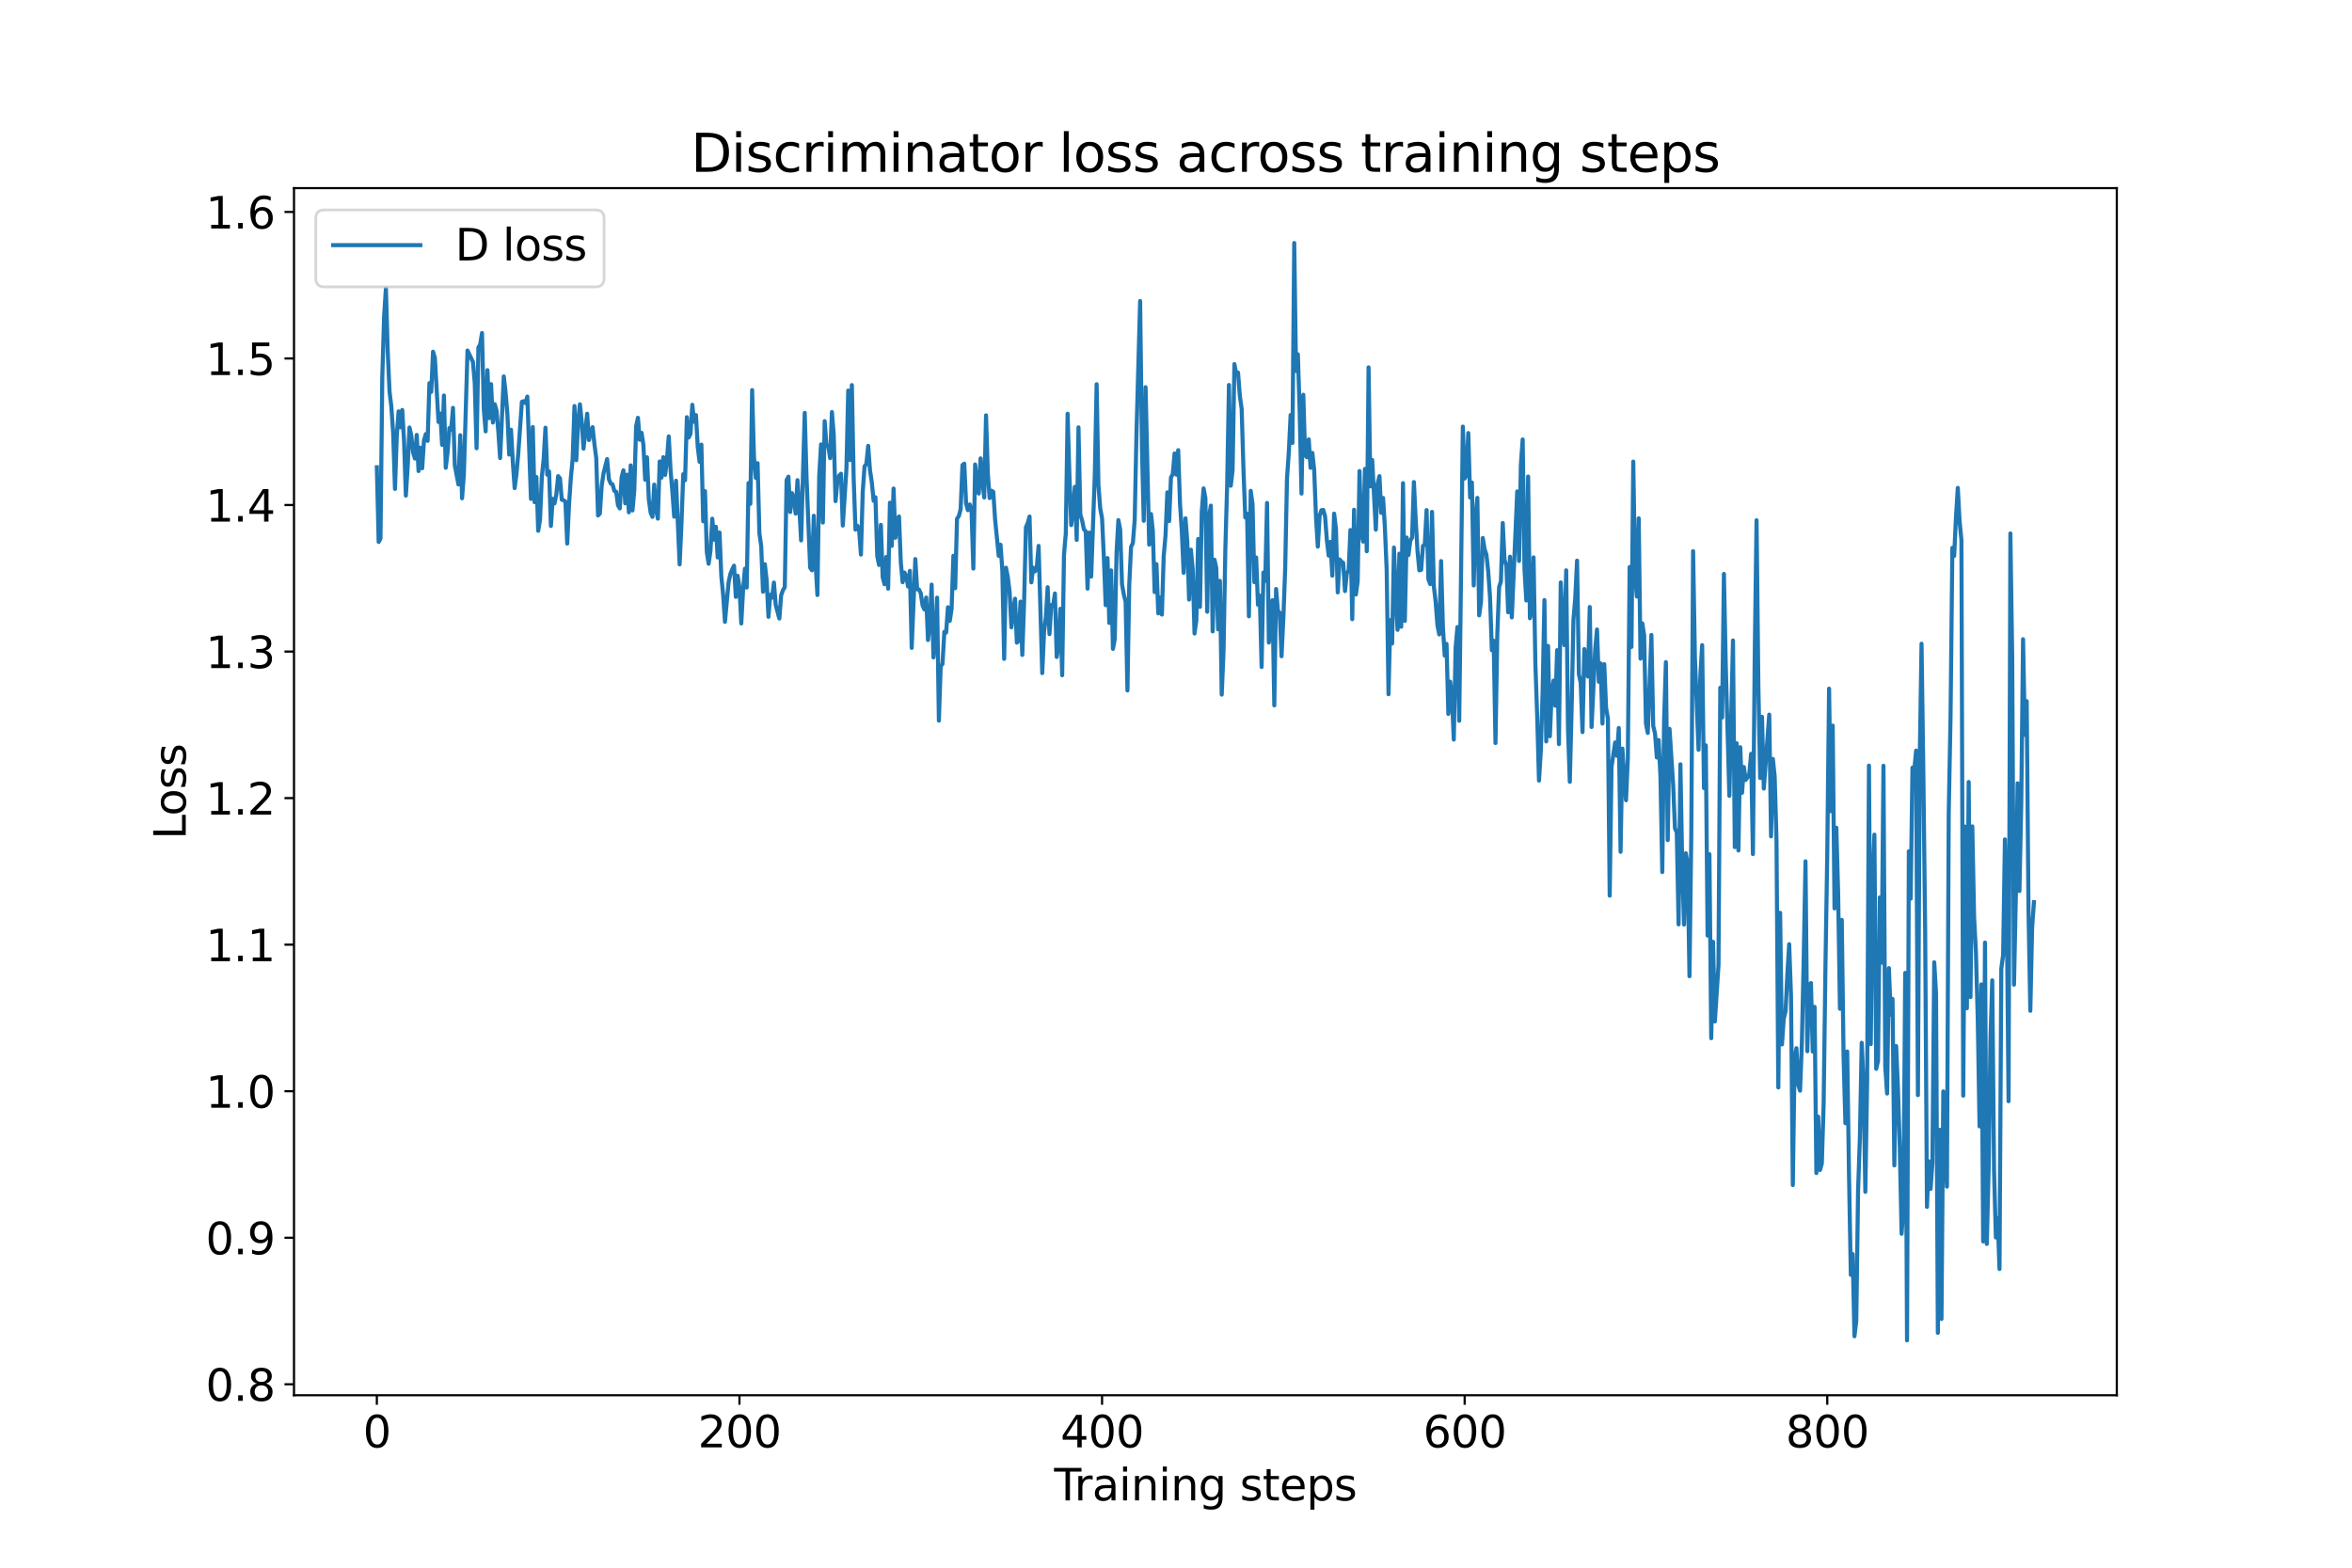 <?xml version="1.0" encoding="utf-8" standalone="no"?>
<!DOCTYPE svg PUBLIC "-//W3C//DTD SVG 1.1//EN"
  "http://www.w3.org/Graphics/SVG/1.1/DTD/svg11.dtd">
<svg xmlns:xlink="http://www.w3.org/1999/xlink" width="864pt" height="576pt" viewBox="0 0 864 576" xmlns="http://www.w3.org/2000/svg" version="1.1">
 <defs>
  <style type="text/css">*{stroke-linejoin: round; stroke-linecap: butt}</style>
 </defs>
 <g id="figure_1">
  <g id="patch_1">
   <path d="M 0 576 
L 864 576 
L 864 0 
L 0 0 
z
" style="fill: #ffffff"/>
  </g>
  <g id="axes_1">
   <g id="patch_2">
    <path d="M 108 512.64 
L 777.6 512.64 
L 777.6 69.12 
L 108 69.12 
z
" style="fill: #ffffff"/>
   </g>
   <g id="matplotlib.axis_1">
    <g id="xtick_1">
     <g id="line2d_1">
      <defs>
       <path id="m53c34eee54" d="M 0 0 
L 0 3.5 
" style="stroke: #000000; stroke-width: 0.8"/>
      </defs>
      <g>
       <use xlink:href="#m53c34eee54" x="138.436" y="512.64" style="stroke: #000000; stroke-width: 0.8"/>
      </g>
     </g>
     <g id="text_1">
      <!-- 0 -->
      <g transform="translate(133.346 531.798)scale(0.16 -0.16)">
       <defs>
        <path id="DejaVuSans-30" d="M 2034 4250 
Q 1547 4250 1301 3770 
Q 1056 3291 1056 2328 
Q 1056 1369 1301 889 
Q 1547 409 2034 409 
Q 2525 409 2770 889 
Q 3016 1369 3016 2328 
Q 3016 3291 2770 3770 
Q 2525 4250 2034 4250 
z
M 2034 4750 
Q 2819 4750 3233 4129 
Q 3647 3509 3647 2328 
Q 3647 1150 3233 529 
Q 2819 -91 2034 -91 
Q 1250 -91 836 529 
Q 422 1150 422 2328 
Q 422 3509 836 4129 
Q 1250 4750 2034 4750 
z
" transform="scale(0.016)"/>
       </defs>
       <use xlink:href="#DejaVuSans-30"/>
      </g>
     </g>
    </g>
    <g id="xtick_2">
     <g id="line2d_2">
      <g>
       <use xlink:href="#m53c34eee54" x="271.637" y="512.64" style="stroke: #000000; stroke-width: 0.8"/>
      </g>
     </g>
     <g id="text_2">
      <!-- 200 -->
      <g transform="translate(256.367 531.798)scale(0.16 -0.16)">
       <defs>
        <path id="DejaVuSans-32" d="M 1228 531 
L 3431 531 
L 3431 0 
L 469 0 
L 469 531 
Q 828 903 1448 1529 
Q 2069 2156 2228 2338 
Q 2531 2678 2651 2914 
Q 2772 3150 2772 3378 
Q 2772 3750 2511 3984 
Q 2250 4219 1831 4219 
Q 1534 4219 1204 4116 
Q 875 4013 500 3803 
L 500 4441 
Q 881 4594 1212 4672 
Q 1544 4750 1819 4750 
Q 2544 4750 2975 4387 
Q 3406 4025 3406 3419 
Q 3406 3131 3298 2873 
Q 3191 2616 2906 2266 
Q 2828 2175 2409 1742 
Q 1991 1309 1228 531 
z
" transform="scale(0.016)"/>
       </defs>
       <use xlink:href="#DejaVuSans-32"/>
       <use xlink:href="#DejaVuSans-30" x="63.623"/>
       <use xlink:href="#DejaVuSans-30" x="127.246"/>
      </g>
     </g>
    </g>
    <g id="xtick_3">
     <g id="line2d_3">
      <g>
       <use xlink:href="#m53c34eee54" x="404.838" y="512.64" style="stroke: #000000; stroke-width: 0.8"/>
      </g>
     </g>
     <g id="text_3">
      <!-- 400 -->
      <g transform="translate(389.568 531.798)scale(0.16 -0.16)">
       <defs>
        <path id="DejaVuSans-34" d="M 2419 4116 
L 825 1625 
L 2419 1625 
L 2419 4116 
z
M 2253 4666 
L 3047 4666 
L 3047 1625 
L 3713 1625 
L 3713 1100 
L 3047 1100 
L 3047 0 
L 2419 0 
L 2419 1100 
L 313 1100 
L 313 1709 
L 2253 4666 
z
" transform="scale(0.016)"/>
       </defs>
       <use xlink:href="#DejaVuSans-34"/>
       <use xlink:href="#DejaVuSans-30" x="63.623"/>
       <use xlink:href="#DejaVuSans-30" x="127.246"/>
      </g>
     </g>
    </g>
    <g id="xtick_4">
     <g id="line2d_4">
      <g>
       <use xlink:href="#m53c34eee54" x="538.039" y="512.64" style="stroke: #000000; stroke-width: 0.8"/>
      </g>
     </g>
     <g id="text_4">
      <!-- 600 -->
      <g transform="translate(522.769 531.798)scale(0.16 -0.16)">
       <defs>
        <path id="DejaVuSans-36" d="M 2113 2584 
Q 1688 2584 1439 2293 
Q 1191 2003 1191 1497 
Q 1191 994 1439 701 
Q 1688 409 2113 409 
Q 2538 409 2786 701 
Q 3034 994 3034 1497 
Q 3034 2003 2786 2293 
Q 2538 2584 2113 2584 
z
M 3366 4563 
L 3366 3988 
Q 3128 4100 2886 4159 
Q 2644 4219 2406 4219 
Q 1781 4219 1451 3797 
Q 1122 3375 1075 2522 
Q 1259 2794 1537 2939 
Q 1816 3084 2150 3084 
Q 2853 3084 3261 2657 
Q 3669 2231 3669 1497 
Q 3669 778 3244 343 
Q 2819 -91 2113 -91 
Q 1303 -91 875 529 
Q 447 1150 447 2328 
Q 447 3434 972 4092 
Q 1497 4750 2381 4750 
Q 2619 4750 2861 4703 
Q 3103 4656 3366 4563 
z
" transform="scale(0.016)"/>
       </defs>
       <use xlink:href="#DejaVuSans-36"/>
       <use xlink:href="#DejaVuSans-30" x="63.623"/>
       <use xlink:href="#DejaVuSans-30" x="127.246"/>
      </g>
     </g>
    </g>
    <g id="xtick_5">
     <g id="line2d_5">
      <g>
       <use xlink:href="#m53c34eee54" x="671.239" y="512.64" style="stroke: #000000; stroke-width: 0.8"/>
      </g>
     </g>
     <g id="text_5">
      <!-- 800 -->
      <g transform="translate(655.969 531.798)scale(0.16 -0.16)">
       <defs>
        <path id="DejaVuSans-38" d="M 2034 2216 
Q 1584 2216 1326 1975 
Q 1069 1734 1069 1313 
Q 1069 891 1326 650 
Q 1584 409 2034 409 
Q 2484 409 2743 651 
Q 3003 894 3003 1313 
Q 3003 1734 2745 1975 
Q 2488 2216 2034 2216 
z
M 1403 2484 
Q 997 2584 770 2862 
Q 544 3141 544 3541 
Q 544 4100 942 4425 
Q 1341 4750 2034 4750 
Q 2731 4750 3128 4425 
Q 3525 4100 3525 3541 
Q 3525 3141 3298 2862 
Q 3072 2584 2669 2484 
Q 3125 2378 3379 2068 
Q 3634 1759 3634 1313 
Q 3634 634 3220 271 
Q 2806 -91 2034 -91 
Q 1263 -91 848 271 
Q 434 634 434 1313 
Q 434 1759 690 2068 
Q 947 2378 1403 2484 
z
M 1172 3481 
Q 1172 3119 1398 2916 
Q 1625 2713 2034 2713 
Q 2441 2713 2670 2916 
Q 2900 3119 2900 3481 
Q 2900 3844 2670 4047 
Q 2441 4250 2034 4250 
Q 1625 4250 1398 4047 
Q 1172 3844 1172 3481 
z
" transform="scale(0.016)"/>
       </defs>
       <use xlink:href="#DejaVuSans-38"/>
       <use xlink:href="#DejaVuSans-30" x="63.623"/>
       <use xlink:href="#DejaVuSans-30" x="127.246"/>
      </g>
     </g>
    </g>
    <g id="text_6">
     <!-- Training steps -->
     <g transform="translate(387.224 551.283)scale(0.16 -0.16)">
      <defs>
       <path id="DejaVuSans-54" d="M -19 4666 
L 3928 4666 
L 3928 4134 
L 2272 4134 
L 2272 0 
L 1638 0 
L 1638 4134 
L -19 4134 
L -19 4666 
z
" transform="scale(0.016)"/>
       <path id="DejaVuSans-72" d="M 2631 2963 
Q 2534 3019 2420 3045 
Q 2306 3072 2169 3072 
Q 1681 3072 1420 2755 
Q 1159 2438 1159 1844 
L 1159 0 
L 581 0 
L 581 3500 
L 1159 3500 
L 1159 2956 
Q 1341 3275 1631 3429 
Q 1922 3584 2338 3584 
Q 2397 3584 2469 3576 
Q 2541 3569 2628 3553 
L 2631 2963 
z
" transform="scale(0.016)"/>
       <path id="DejaVuSans-61" d="M 2194 1759 
Q 1497 1759 1228 1600 
Q 959 1441 959 1056 
Q 959 750 1161 570 
Q 1363 391 1709 391 
Q 2188 391 2477 730 
Q 2766 1069 2766 1631 
L 2766 1759 
L 2194 1759 
z
M 3341 1997 
L 3341 0 
L 2766 0 
L 2766 531 
Q 2569 213 2275 61 
Q 1981 -91 1556 -91 
Q 1019 -91 701 211 
Q 384 513 384 1019 
Q 384 1609 779 1909 
Q 1175 2209 1959 2209 
L 2766 2209 
L 2766 2266 
Q 2766 2663 2505 2880 
Q 2244 3097 1772 3097 
Q 1472 3097 1187 3025 
Q 903 2953 641 2809 
L 641 3341 
Q 956 3463 1253 3523 
Q 1550 3584 1831 3584 
Q 2591 3584 2966 3190 
Q 3341 2797 3341 1997 
z
" transform="scale(0.016)"/>
       <path id="DejaVuSans-69" d="M 603 3500 
L 1178 3500 
L 1178 0 
L 603 0 
L 603 3500 
z
M 603 4863 
L 1178 4863 
L 1178 4134 
L 603 4134 
L 603 4863 
z
" transform="scale(0.016)"/>
       <path id="DejaVuSans-6e" d="M 3513 2113 
L 3513 0 
L 2938 0 
L 2938 2094 
Q 2938 2591 2744 2837 
Q 2550 3084 2163 3084 
Q 1697 3084 1428 2787 
Q 1159 2491 1159 1978 
L 1159 0 
L 581 0 
L 581 3500 
L 1159 3500 
L 1159 2956 
Q 1366 3272 1645 3428 
Q 1925 3584 2291 3584 
Q 2894 3584 3203 3211 
Q 3513 2838 3513 2113 
z
" transform="scale(0.016)"/>
       <path id="DejaVuSans-67" d="M 2906 1791 
Q 2906 2416 2648 2759 
Q 2391 3103 1925 3103 
Q 1463 3103 1205 2759 
Q 947 2416 947 1791 
Q 947 1169 1205 825 
Q 1463 481 1925 481 
Q 2391 481 2648 825 
Q 2906 1169 2906 1791 
z
M 3481 434 
Q 3481 -459 3084 -895 
Q 2688 -1331 1869 -1331 
Q 1566 -1331 1297 -1286 
Q 1028 -1241 775 -1147 
L 775 -588 
Q 1028 -725 1275 -790 
Q 1522 -856 1778 -856 
Q 2344 -856 2625 -561 
Q 2906 -266 2906 331 
L 2906 616 
Q 2728 306 2450 153 
Q 2172 0 1784 0 
Q 1141 0 747 490 
Q 353 981 353 1791 
Q 353 2603 747 3093 
Q 1141 3584 1784 3584 
Q 2172 3584 2450 3431 
Q 2728 3278 2906 2969 
L 2906 3500 
L 3481 3500 
L 3481 434 
z
" transform="scale(0.016)"/>
       <path id="DejaVuSans-20" transform="scale(0.016)"/>
       <path id="DejaVuSans-73" d="M 2834 3397 
L 2834 2853 
Q 2591 2978 2328 3040 
Q 2066 3103 1784 3103 
Q 1356 3103 1142 2972 
Q 928 2841 928 2578 
Q 928 2378 1081 2264 
Q 1234 2150 1697 2047 
L 1894 2003 
Q 2506 1872 2764 1633 
Q 3022 1394 3022 966 
Q 3022 478 2636 193 
Q 2250 -91 1575 -91 
Q 1294 -91 989 -36 
Q 684 19 347 128 
L 347 722 
Q 666 556 975 473 
Q 1284 391 1588 391 
Q 1994 391 2212 530 
Q 2431 669 2431 922 
Q 2431 1156 2273 1281 
Q 2116 1406 1581 1522 
L 1381 1569 
Q 847 1681 609 1914 
Q 372 2147 372 2553 
Q 372 3047 722 3315 
Q 1072 3584 1716 3584 
Q 2034 3584 2315 3537 
Q 2597 3491 2834 3397 
z
" transform="scale(0.016)"/>
       <path id="DejaVuSans-74" d="M 1172 4494 
L 1172 3500 
L 2356 3500 
L 2356 3053 
L 1172 3053 
L 1172 1153 
Q 1172 725 1289 603 
Q 1406 481 1766 481 
L 2356 481 
L 2356 0 
L 1766 0 
Q 1100 0 847 248 
Q 594 497 594 1153 
L 594 3053 
L 172 3053 
L 172 3500 
L 594 3500 
L 594 4494 
L 1172 4494 
z
" transform="scale(0.016)"/>
       <path id="DejaVuSans-65" d="M 3597 1894 
L 3597 1613 
L 953 1613 
Q 991 1019 1311 708 
Q 1631 397 2203 397 
Q 2534 397 2845 478 
Q 3156 559 3463 722 
L 3463 178 
Q 3153 47 2828 -22 
Q 2503 -91 2169 -91 
Q 1331 -91 842 396 
Q 353 884 353 1716 
Q 353 2575 817 3079 
Q 1281 3584 2069 3584 
Q 2775 3584 3186 3129 
Q 3597 2675 3597 1894 
z
M 3022 2063 
Q 3016 2534 2758 2815 
Q 2500 3097 2075 3097 
Q 1594 3097 1305 2825 
Q 1016 2553 972 2059 
L 3022 2063 
z
" transform="scale(0.016)"/>
       <path id="DejaVuSans-70" d="M 1159 525 
L 1159 -1331 
L 581 -1331 
L 581 3500 
L 1159 3500 
L 1159 2969 
Q 1341 3281 1617 3432 
Q 1894 3584 2278 3584 
Q 2916 3584 3314 3078 
Q 3713 2572 3713 1747 
Q 3713 922 3314 415 
Q 2916 -91 2278 -91 
Q 1894 -91 1617 61 
Q 1341 213 1159 525 
z
M 3116 1747 
Q 3116 2381 2855 2742 
Q 2594 3103 2138 3103 
Q 1681 3103 1420 2742 
Q 1159 2381 1159 1747 
Q 1159 1113 1420 752 
Q 1681 391 2138 391 
Q 2594 391 2855 752 
Q 3116 1113 3116 1747 
z
" transform="scale(0.016)"/>
      </defs>
      <use xlink:href="#DejaVuSans-54"/>
      <use xlink:href="#DejaVuSans-72" x="46.334"/>
      <use xlink:href="#DejaVuSans-61" x="87.447"/>
      <use xlink:href="#DejaVuSans-69" x="148.727"/>
      <use xlink:href="#DejaVuSans-6e" x="176.51"/>
      <use xlink:href="#DejaVuSans-69" x="239.889"/>
      <use xlink:href="#DejaVuSans-6e" x="267.672"/>
      <use xlink:href="#DejaVuSans-67" x="331.051"/>
      <use xlink:href="#DejaVuSans-20" x="394.527"/>
      <use xlink:href="#DejaVuSans-73" x="426.314"/>
      <use xlink:href="#DejaVuSans-74" x="478.414"/>
      <use xlink:href="#DejaVuSans-65" x="517.623"/>
      <use xlink:href="#DejaVuSans-70" x="579.146"/>
      <use xlink:href="#DejaVuSans-73" x="642.623"/>
     </g>
    </g>
   </g>
   <g id="matplotlib.axis_2">
    <g id="ytick_1">
     <g id="line2d_6">
      <defs>
       <path id="mca441b8cff" d="M 0 0 
L -3.5 0 
" style="stroke: #000000; stroke-width: 0.8"/>
      </defs>
      <g>
       <use xlink:href="#mca441b8cff" x="108" y="508.61" style="stroke: #000000; stroke-width: 0.8"/>
      </g>
     </g>
     <g id="text_7">
      <!-- 0.8 -->
      <g transform="translate(75.555 514.689)scale(0.16 -0.16)">
       <defs>
        <path id="DejaVuSans-2e" d="M 684 794 
L 1344 794 
L 1344 0 
L 684 0 
L 684 794 
z
" transform="scale(0.016)"/>
       </defs>
       <use xlink:href="#DejaVuSans-30"/>
       <use xlink:href="#DejaVuSans-2e" x="63.623"/>
       <use xlink:href="#DejaVuSans-38" x="95.41"/>
      </g>
     </g>
    </g>
    <g id="ytick_2">
     <g id="line2d_7">
      <g>
       <use xlink:href="#mca441b8cff" x="108" y="454.768" style="stroke: #000000; stroke-width: 0.8"/>
      </g>
     </g>
     <g id="text_8">
      <!-- 0.9 -->
      <g transform="translate(75.555 460.847)scale(0.16 -0.16)">
       <defs>
        <path id="DejaVuSans-39" d="M 703 97 
L 703 672 
Q 941 559 1184 500 
Q 1428 441 1663 441 
Q 2288 441 2617 861 
Q 2947 1281 2994 2138 
Q 2813 1869 2534 1725 
Q 2256 1581 1919 1581 
Q 1219 1581 811 2004 
Q 403 2428 403 3163 
Q 403 3881 828 4315 
Q 1253 4750 1959 4750 
Q 2769 4750 3195 4129 
Q 3622 3509 3622 2328 
Q 3622 1225 3098 567 
Q 2575 -91 1691 -91 
Q 1453 -91 1209 -44 
Q 966 3 703 97 
z
M 1959 2075 
Q 2384 2075 2632 2365 
Q 2881 2656 2881 3163 
Q 2881 3666 2632 3958 
Q 2384 4250 1959 4250 
Q 1534 4250 1286 3958 
Q 1038 3666 1038 3163 
Q 1038 2656 1286 2365 
Q 1534 2075 1959 2075 
z
" transform="scale(0.016)"/>
       </defs>
       <use xlink:href="#DejaVuSans-30"/>
       <use xlink:href="#DejaVuSans-2e" x="63.623"/>
       <use xlink:href="#DejaVuSans-39" x="95.41"/>
      </g>
     </g>
    </g>
    <g id="ytick_3">
     <g id="line2d_8">
      <g>
       <use xlink:href="#mca441b8cff" x="108" y="400.926" style="stroke: #000000; stroke-width: 0.8"/>
      </g>
     </g>
     <g id="text_9">
      <!-- 1.0 -->
      <g transform="translate(75.555 407.005)scale(0.16 -0.16)">
       <defs>
        <path id="DejaVuSans-31" d="M 794 531 
L 1825 531 
L 1825 4091 
L 703 3866 
L 703 4441 
L 1819 4666 
L 2450 4666 
L 2450 531 
L 3481 531 
L 3481 0 
L 794 0 
L 794 531 
z
" transform="scale(0.016)"/>
       </defs>
       <use xlink:href="#DejaVuSans-31"/>
       <use xlink:href="#DejaVuSans-2e" x="63.623"/>
       <use xlink:href="#DejaVuSans-30" x="95.41"/>
      </g>
     </g>
    </g>
    <g id="ytick_4">
     <g id="line2d_9">
      <g>
       <use xlink:href="#mca441b8cff" x="108" y="347.084" style="stroke: #000000; stroke-width: 0.8"/>
      </g>
     </g>
     <g id="text_10">
      <!-- 1.1 -->
      <g transform="translate(75.555 353.163)scale(0.16 -0.16)">
       <use xlink:href="#DejaVuSans-31"/>
       <use xlink:href="#DejaVuSans-2e" x="63.623"/>
       <use xlink:href="#DejaVuSans-31" x="95.41"/>
      </g>
     </g>
    </g>
    <g id="ytick_5">
     <g id="line2d_10">
      <g>
       <use xlink:href="#mca441b8cff" x="108" y="293.242" style="stroke: #000000; stroke-width: 0.8"/>
      </g>
     </g>
     <g id="text_11">
      <!-- 1.2 -->
      <g transform="translate(75.555 299.321)scale(0.16 -0.16)">
       <use xlink:href="#DejaVuSans-31"/>
       <use xlink:href="#DejaVuSans-2e" x="63.623"/>
       <use xlink:href="#DejaVuSans-32" x="95.41"/>
      </g>
     </g>
    </g>
    <g id="ytick_6">
     <g id="line2d_11">
      <g>
       <use xlink:href="#mca441b8cff" x="108" y="239.4" style="stroke: #000000; stroke-width: 0.8"/>
      </g>
     </g>
     <g id="text_12">
      <!-- 1.3 -->
      <g transform="translate(75.555 245.479)scale(0.16 -0.16)">
       <defs>
        <path id="DejaVuSans-33" d="M 2597 2516 
Q 3050 2419 3304 2112 
Q 3559 1806 3559 1356 
Q 3559 666 3084 287 
Q 2609 -91 1734 -91 
Q 1441 -91 1130 -33 
Q 819 25 488 141 
L 488 750 
Q 750 597 1062 519 
Q 1375 441 1716 441 
Q 2309 441 2620 675 
Q 2931 909 2931 1356 
Q 2931 1769 2642 2001 
Q 2353 2234 1838 2234 
L 1294 2234 
L 1294 2753 
L 1863 2753 
Q 2328 2753 2575 2939 
Q 2822 3125 2822 3475 
Q 2822 3834 2567 4026 
Q 2313 4219 1838 4219 
Q 1578 4219 1281 4162 
Q 984 4106 628 3988 
L 628 4550 
Q 988 4650 1302 4700 
Q 1616 4750 1894 4750 
Q 2613 4750 3031 4423 
Q 3450 4097 3450 3541 
Q 3450 3153 3228 2886 
Q 3006 2619 2597 2516 
z
" transform="scale(0.016)"/>
       </defs>
       <use xlink:href="#DejaVuSans-31"/>
       <use xlink:href="#DejaVuSans-2e" x="63.623"/>
       <use xlink:href="#DejaVuSans-33" x="95.41"/>
      </g>
     </g>
    </g>
    <g id="ytick_7">
     <g id="line2d_12">
      <g>
       <use xlink:href="#mca441b8cff" x="108" y="185.558" style="stroke: #000000; stroke-width: 0.8"/>
      </g>
     </g>
     <g id="text_13">
      <!-- 1.4 -->
      <g transform="translate(75.555 191.637)scale(0.16 -0.16)">
       <use xlink:href="#DejaVuSans-31"/>
       <use xlink:href="#DejaVuSans-2e" x="63.623"/>
       <use xlink:href="#DejaVuSans-34" x="95.41"/>
      </g>
     </g>
    </g>
    <g id="ytick_8">
     <g id="line2d_13">
      <g>
       <use xlink:href="#mca441b8cff" x="108" y="131.716" style="stroke: #000000; stroke-width: 0.8"/>
      </g>
     </g>
     <g id="text_14">
      <!-- 1.5 -->
      <g transform="translate(75.555 137.795)scale(0.16 -0.16)">
       <defs>
        <path id="DejaVuSans-35" d="M 691 4666 
L 3169 4666 
L 3169 4134 
L 1269 4134 
L 1269 2991 
Q 1406 3038 1543 3061 
Q 1681 3084 1819 3084 
Q 2600 3084 3056 2656 
Q 3513 2228 3513 1497 
Q 3513 744 3044 326 
Q 2575 -91 1722 -91 
Q 1428 -91 1123 -41 
Q 819 9 494 109 
L 494 744 
Q 775 591 1075 516 
Q 1375 441 1709 441 
Q 2250 441 2565 725 
Q 2881 1009 2881 1497 
Q 2881 1984 2565 2268 
Q 2250 2553 1709 2553 
Q 1456 2553 1204 2497 
Q 953 2441 691 2322 
L 691 4666 
z
" transform="scale(0.016)"/>
       </defs>
       <use xlink:href="#DejaVuSans-31"/>
       <use xlink:href="#DejaVuSans-2e" x="63.623"/>
       <use xlink:href="#DejaVuSans-35" x="95.41"/>
      </g>
     </g>
    </g>
    <g id="ytick_9">
     <g id="line2d_14">
      <g>
       <use xlink:href="#mca441b8cff" x="108" y="77.874" style="stroke: #000000; stroke-width: 0.8"/>
      </g>
     </g>
     <g id="text_15">
      <!-- 1.6 -->
      <g transform="translate(75.555 83.953)scale(0.16 -0.16)">
       <use xlink:href="#DejaVuSans-31"/>
       <use xlink:href="#DejaVuSans-2e" x="63.623"/>
       <use xlink:href="#DejaVuSans-36" x="95.41"/>
      </g>
     </g>
    </g>
    <g id="text_16">
     <!-- Loss -->
     <g transform="translate(68.228 308.428)rotate(-90)scale(0.16 -0.16)">
      <defs>
       <path id="DejaVuSans-4c" d="M 628 4666 
L 1259 4666 
L 1259 531 
L 3531 531 
L 3531 0 
L 628 0 
L 628 4666 
z
" transform="scale(0.016)"/>
       <path id="DejaVuSans-6f" d="M 1959 3097 
Q 1497 3097 1228 2736 
Q 959 2375 959 1747 
Q 959 1119 1226 758 
Q 1494 397 1959 397 
Q 2419 397 2687 759 
Q 2956 1122 2956 1747 
Q 2956 2369 2687 2733 
Q 2419 3097 1959 3097 
z
M 1959 3584 
Q 2709 3584 3137 3096 
Q 3566 2609 3566 1747 
Q 3566 888 3137 398 
Q 2709 -91 1959 -91 
Q 1206 -91 779 398 
Q 353 888 353 1747 
Q 353 2609 779 3096 
Q 1206 3584 1959 3584 
z
" transform="scale(0.016)"/>
      </defs>
      <use xlink:href="#DejaVuSans-4c"/>
      <use xlink:href="#DejaVuSans-6f" x="53.963"/>
      <use xlink:href="#DejaVuSans-73" x="115.145"/>
      <use xlink:href="#DejaVuSans-73" x="167.244"/>
     </g>
    </g>
   </g>
   <g id="line2d_15">
    <path d="M 138.436 171.678 
L 139.102 199.127 
L 139.768 197.844 
L 140.434 138.466 
L 141.1 116.283 
L 141.766 105.848 
L 142.432 129.174 
L 143.098 143.911 
L 143.764 149.449 
L 144.43 159.233 
L 145.096 179.645 
L 145.762 159.878 
L 146.428 151.158 
L 147.094 157.007 
L 147.76 150.627 
L 148.426 162.017 
L 149.092 182.1 
L 149.758 171.448 
L 150.424 157.074 
L 151.09 160.105 
L 151.756 166.284 
L 152.422 168.477 
L 153.088 159.8 
L 153.754 173.077 
L 154.42 164.492 
L 155.086 172.06 
L 155.752 161.789 
L 156.418 159.481 
L 157.084 161.98 
L 157.75 140.781 
L 158.416 143.986 
L 159.082 129.224 
L 159.748 131.501 
L 161.08 155.038 
L 161.746 151.936 
L 162.412 163.46 
L 163.078 145.318 
L 163.744 171.87 
L 164.411 166.242 
L 165.077 157.28 
L 165.743 157.834 
L 166.409 149.853 
L 167.075 171.005 
L 168.407 178.006 
L 169.073 159.905 
L 169.739 183.082 
L 170.405 174.247 
L 171.737 128.795 
L 173.735 133.009 
L 174.401 140.782 
L 175.067 164.691 
L 175.733 127.7 
L 176.399 126.518 
L 177.065 122.362 
L 177.731 150.402 
L 178.397 158.491 
L 179.063 136.016 
L 179.729 153.607 
L 180.395 141.139 
L 181.061 155.252 
L 181.727 148.496 
L 182.393 150.839 
L 183.059 158.536 
L 183.725 168.294 
L 185.057 138.307 
L 185.723 144.154 
L 186.389 152.115 
L 187.055 167.018 
L 187.721 157.9 
L 188.387 169.839 
L 189.053 179.338 
L 189.719 174.256 
L 190.385 166.61 
L 191.717 147.635 
L 192.383 147.397 
L 193.049 148.108 
L 193.715 145.717 
L 195.047 183.305 
L 195.713 156.909 
L 196.379 184.505 
L 197.045 175.272 
L 197.711 195.026 
L 198.377 190.903 
L 199.043 175.264 
L 199.709 168.754 
L 200.375 157.136 
L 201.041 174.408 
L 201.707 173.215 
L 202.373 193.254 
L 203.039 183.296 
L 203.705 184.945 
L 204.371 181.621 
L 205.037 174.953 
L 205.703 175.729 
L 206.369 183.62 
L 207.035 183.779 
L 207.701 184.294 
L 208.367 199.728 
L 209.033 185.417 
L 209.699 175.523 
L 210.365 168.666 
L 211.031 149.184 
L 211.697 169.086 
L 212.363 155.252 
L 213.029 148.545 
L 213.695 155.029 
L 214.361 164.844 
L 215.693 152.015 
L 216.359 161.67 
L 217.025 159.039 
L 217.691 156.955 
L 218.357 163.146 
L 219.023 168.285 
L 219.689 189.392 
L 220.355 188.684 
L 221.021 178.524 
L 221.687 174.002 
L 223.019 168.673 
L 223.685 176.125 
L 224.351 177.659 
L 225.017 177.972 
L 225.683 180.354 
L 226.349 180.692 
L 227.015 185.622 
L 227.681 186.801 
L 228.347 175.419 
L 229.013 172.788 
L 229.679 184.946 
L 230.345 174.381 
L 231.011 188.234 
L 231.677 170.979 
L 232.343 187.536 
L 233.009 179.967 
L 233.675 156.666 
L 234.341 153.511 
L 235.007 161.57 
L 235.673 159.028 
L 236.339 163.337 
L 237.005 176.252 
L 237.671 168.025 
L 238.337 183.415 
L 239.003 188.318 
L 239.669 189.91 
L 240.335 178.06 
L 241.001 187.25 
L 241.667 190.568 
L 242.333 169.556 
L 242.999 175.487 
L 243.665 167.977 
L 244.331 174.474 
L 244.997 168.818 
L 245.663 160.35 
L 246.329 172.792 
L 246.995 180.57 
L 247.661 189.84 
L 248.327 176.627 
L 249.659 207.384 
L 250.325 192.606 
L 250.991 174.227 
L 251.657 176.452 
L 252.323 153.282 
L 252.989 160.739 
L 253.655 159.396 
L 254.321 148.73 
L 254.987 154.955 
L 255.653 152.518 
L 256.319 164.271 
L 256.985 169.686 
L 257.651 163.372 
L 258.317 191.535 
L 258.983 180.44 
L 259.649 202.842 
L 260.315 207.128 
L 260.981 202.402 
L 261.647 190.579 
L 262.313 198.292 
L 262.979 193.563 
L 263.645 204.823 
L 264.311 195.646 
L 264.977 211.702 
L 265.643 218.504 
L 266.309 228.488 
L 267.641 213.926 
L 268.307 210.883 
L 268.973 209.192 
L 269.639 207.844 
L 270.305 219.313 
L 270.971 211.546 
L 271.637 215.882 
L 272.303 229.077 
L 272.969 216.77 
L 273.635 208.942 
L 274.301 215.884 
L 274.967 177.48 
L 275.633 185.125 
L 276.299 143.319 
L 276.965 167.867 
L 277.631 175.573 
L 278.297 170.184 
L 278.963 195.937 
L 279.629 200.706 
L 280.295 217.42 
L 280.961 207.298 
L 281.627 213.202 
L 282.293 226.63 
L 282.959 218.51 
L 283.625 219.595 
L 284.291 214.04 
L 284.957 222.299 
L 286.289 227.27 
L 286.955 218.713 
L 287.621 216.85 
L 288.287 215.724 
L 288.953 176.424 
L 289.619 175.139 
L 290.285 188.125 
L 290.951 181.202 
L 291.617 183.242 
L 292.283 188.712 
L 292.949 176.418 
L 293.615 186.223 
L 294.281 198.552 
L 295.613 151.696 
L 296.279 175.499 
L 297.611 208.582 
L 298.277 209.541 
L 298.943 189.496 
L 299.609 206.785 
L 300.275 218.631 
L 300.941 174.822 
L 301.607 163.278 
L 302.273 192 
L 302.939 154.734 
L 303.605 163.903 
L 304.271 163.875 
L 304.937 168.328 
L 305.603 151.383 
L 306.269 159.665 
L 306.935 184.131 
L 307.601 177.038 
L 308.267 174.759 
L 308.933 174.064 
L 309.599 193.102 
L 310.931 172.321 
L 311.597 143.5 
L 312.263 169.034 
L 312.929 141.484 
L 313.595 175.924 
L 314.261 194.598 
L 314.927 193.141 
L 315.593 194.65 
L 316.259 203.762 
L 316.925 180.671 
L 317.591 171.339 
L 318.257 170.478 
L 318.923 163.82 
L 319.589 172.81 
L 320.255 177.173 
L 320.921 184.004 
L 321.587 182.695 
L 322.253 204.304 
L 322.919 207.561 
L 323.585 192.851 
L 324.251 212.044 
L 324.917 214.648 
L 325.583 204.621 
L 326.249 216.295 
L 326.915 184.718 
L 327.581 200.558 
L 328.247 179.501 
L 328.913 197.581 
L 329.579 191.332 
L 330.245 189.756 
L 330.911 206.598 
L 331.577 213.927 
L 332.243 210.366 
L 332.909 211.693 
L 333.575 215.488 
L 334.241 209.739 
L 334.907 238.051 
L 336.239 205.41 
L 336.905 216.498 
L 337.571 216.599 
L 338.237 217.966 
L 338.903 222.464 
L 339.569 223.915 
L 340.235 219.554 
L 340.901 235.163 
L 341.567 228.781 
L 342.233 214.789 
L 342.899 241.554 
L 343.565 234.722 
L 344.231 219.597 
L 344.897 264.792 
L 345.563 244.734 
L 346.229 243.948 
L 346.895 232.162 
L 347.561 232.418 
L 348.227 223.118 
L 348.893 228.129 
L 349.559 223.802 
L 350.226 204.2 
L 350.892 216.117 
L 351.558 190.583 
L 352.224 189.631 
L 352.89 187.094 
L 353.556 170.905 
L 354.222 170.362 
L 354.888 184.981 
L 355.554 187.446 
L 356.22 185.344 
L 356.886 187.333 
L 357.552 208.9 
L 358.218 170.659 
L 358.884 177.038 
L 359.55 181.334 
L 360.216 168.418 
L 360.882 176.708 
L 361.548 182.786 
L 362.214 152.609 
L 362.88 174.057 
L 363.546 183.003 
L 364.212 180.294 
L 364.878 180.699 
L 365.544 190.86 
L 366.876 204.247 
L 367.542 200.139 
L 368.208 209.531 
L 368.874 242.088 
L 369.54 208.582 
L 370.206 211.984 
L 370.872 217.373 
L 371.538 230.482 
L 372.204 224.452 
L 372.87 219.977 
L 373.536 236.119 
L 374.202 235.449 
L 374.868 221.056 
L 375.534 240.639 
L 376.2 221.255 
L 376.866 193.703 
L 377.532 192.195 
L 378.198 189.777 
L 378.864 213.971 
L 379.53 208.557 
L 380.196 209.944 
L 380.862 208.453 
L 381.528 200.576 
L 382.86 247.309 
L 383.526 232.247 
L 384.192 226.846 
L 384.858 215.759 
L 385.524 232.997 
L 386.19 222.309 
L 386.856 222.58 
L 387.522 218.058 
L 388.188 241.392 
L 388.854 237.261 
L 389.52 223.682 
L 390.186 248.093 
L 390.852 203.859 
L 391.518 195.966 
L 392.184 152.025 
L 392.85 174.888 
L 393.516 192.931 
L 394.182 187.496 
L 394.848 178.871 
L 395.514 198.376 
L 396.18 157.014 
L 396.846 189.039 
L 397.512 191.23 
L 398.178 194.512 
L 398.844 195.243 
L 399.51 216.284 
L 400.176 195.685 
L 400.842 211.839 
L 402.174 174.35 
L 402.84 141.173 
L 403.506 178.303 
L 404.172 186.875 
L 404.838 190.371 
L 405.504 204.956 
L 406.17 222.346 
L 406.836 205.052 
L 407.502 228.885 
L 408.168 209.586 
L 408.834 238.414 
L 409.5 234.876 
L 410.166 202.991 
L 410.832 191.093 
L 411.498 194.61 
L 412.164 214.667 
L 412.83 218.428 
L 413.496 221.133 
L 414.162 253.674 
L 414.828 214.786 
L 415.494 200.95 
L 416.16 199.531 
L 416.826 191.041 
L 417.492 158.821 
L 418.824 110.597 
L 419.49 164.806 
L 420.156 191.364 
L 420.822 142.269 
L 422.154 200.111 
L 422.82 188.859 
L 423.486 194.963 
L 424.152 217.549 
L 424.818 207.282 
L 425.484 225.364 
L 426.15 219.563 
L 426.816 225.81 
L 427.482 204.348 
L 428.148 196.762 
L 428.814 180.901 
L 429.48 191.443 
L 430.146 175.468 
L 430.812 174.145 
L 431.478 166.59 
L 432.144 174.423 
L 432.81 165.412 
L 433.476 185.079 
L 434.142 195.272 
L 434.808 210.48 
L 435.474 190.447 
L 436.14 198.915 
L 436.806 220.293 
L 437.472 201.982 
L 438.138 209.19 
L 438.804 232.761 
L 439.47 227.942 
L 440.136 198.043 
L 440.802 222.979 
L 441.468 188.033 
L 442.134 179.445 
L 442.8 183.046 
L 443.466 224.77 
L 444.132 189.828 
L 444.798 185.783 
L 445.464 231.992 
L 446.13 205.638 
L 446.796 208.692 
L 447.462 231.218 
L 448.128 213.43 
L 448.794 255.21 
L 449.46 239.354 
L 450.126 201.742 
L 450.792 178.116 
L 451.458 141.445 
L 452.124 178.473 
L 452.79 172.669 
L 453.456 133.777 
L 454.122 137.345 
L 454.788 136.904 
L 455.454 145.431 
L 456.12 150.246 
L 456.786 172.501 
L 457.452 190.112 
L 458.118 188.722 
L 458.784 226.445 
L 459.45 180.343 
L 460.116 185.285 
L 460.782 213.89 
L 461.448 204.84 
L 462.114 222.195 
L 462.78 218.872 
L 463.446 245.068 
L 464.112 210.352 
L 464.778 213.418 
L 465.444 184.795 
L 466.11 236.09 
L 466.776 230.745 
L 467.442 220.502 
L 468.108 259.175 
L 468.774 216.406 
L 469.44 224.517 
L 470.106 225.12 
L 470.772 241.122 
L 471.438 227.018 
L 472.104 208.985 
L 472.77 175.869 
L 473.436 166.278 
L 474.102 152.486 
L 474.768 162.738 
L 475.434 89.28 
L 476.1 136.289 
L 476.766 130.18 
L 477.432 151.192 
L 478.098 181.348 
L 478.764 145.038 
L 479.43 167.239 
L 480.096 167.982 
L 480.762 161.447 
L 481.428 171.876 
L 482.094 166.413 
L 482.76 172.639 
L 483.426 189.938 
L 484.092 200.84 
L 484.758 189.496 
L 485.424 187.473 
L 486.09 187.354 
L 486.756 189.702 
L 487.422 198.454 
L 488.088 204.169 
L 488.754 199.101 
L 489.42 211.524 
L 490.086 188.725 
L 490.752 194.283 
L 491.418 217.652 
L 492.084 205.541 
L 492.75 206.343 
L 493.416 206.798 
L 494.082 217.172 
L 494.748 210.584 
L 495.414 209.719 
L 496.08 194.739 
L 496.746 227.504 
L 497.412 187.309 
L 498.078 218.442 
L 498.744 213.529 
L 499.41 173.076 
L 500.076 195.811 
L 500.742 199.008 
L 501.408 172.279 
L 502.074 202.544 
L 502.74 134.958 
L 503.406 178.694 
L 504.072 169.006 
L 505.404 194.612 
L 506.07 177.691 
L 506.736 174.95 
L 507.402 188.444 
L 508.068 182.975 
L 508.734 193.813 
L 509.4 209.663 
L 510.066 255.077 
L 510.732 227.852 
L 511.398 236.428 
L 512.064 201.183 
L 512.73 218.881 
L 513.396 231.416 
L 514.062 203.425 
L 514.728 230.278 
L 515.394 177.52 
L 516.06 228.136 
L 516.726 197.503 
L 517.392 203.97 
L 518.058 198.666 
L 518.724 197.516 
L 519.39 177.116 
L 520.056 191.033 
L 520.722 202.523 
L 521.388 209.559 
L 522.054 209.377 
L 522.72 200.55 
L 523.386 200.14 
L 524.052 187.412 
L 524.718 212.835 
L 525.384 214.619 
L 526.05 188.068 
L 526.716 215.407 
L 527.382 221.116 
L 528.048 229.805 
L 528.714 233.106 
L 529.38 206.155 
L 530.046 230.455 
L 530.712 240.898 
L 531.378 236.575 
L 532.044 262.304 
L 532.71 250.447 
L 533.376 256.092 
L 534.042 271.721 
L 534.708 238.133 
L 535.374 230.386 
L 536.041 264.83 
L 537.373 156.749 
L 538.039 175.814 
L 538.705 174.487 
L 539.371 159.109 
L 540.037 182.793 
L 540.703 177.298 
L 541.369 215.107 
L 542.035 190.387 
L 542.701 182.936 
L 543.367 226.086 
L 544.033 221.198 
L 544.699 197.668 
L 545.365 201.808 
L 546.031 203.775 
L 546.697 209.97 
L 547.363 219.503 
L 548.029 238.919 
L 548.695 235.401 
L 549.361 272.996 
L 550.027 233.156 
L 550.693 215.739 
L 551.359 213.596 
L 552.025 192.163 
L 552.691 205.803 
L 553.357 207.681 
L 554.023 224.966 
L 554.689 204.558 
L 555.355 226.84 
L 557.353 180.568 
L 558.019 206.112 
L 558.685 170.734 
L 559.351 161.468 
L 560.017 209.101 
L 560.683 220.635 
L 561.349 175.088 
L 562.015 227.153 
L 562.681 224.422 
L 563.347 204.79 
L 564.013 243.825 
L 564.679 263.099 
L 565.345 286.808 
L 566.011 275.945 
L 566.677 254.255 
L 567.343 220.477 
L 568.009 272.421 
L 568.675 237.323 
L 569.341 270.516 
L 570.007 254.539 
L 570.673 250.064 
L 571.339 259.305 
L 572.005 238.88 
L 572.671 273.404 
L 573.337 213.998 
L 574.003 229.403 
L 574.669 237.037 
L 575.335 209.543 
L 576.001 267.977 
L 576.667 287.267 
L 577.333 260.158 
L 577.999 227.756 
L 578.665 219.655 
L 579.331 205.996 
L 579.997 247.704 
L 580.663 250.844 
L 581.329 268.987 
L 581.995 238.479 
L 582.661 244.604 
L 583.327 248.573 
L 583.993 223.024 
L 584.659 267.117 
L 585.991 238.513 
L 586.657 231.287 
L 587.323 250.503 
L 587.989 243.769 
L 588.655 265.856 
L 589.321 244.043 
L 589.987 260.049 
L 590.653 263.988 
L 591.319 329.075 
L 591.985 281.738 
L 593.317 272.801 
L 593.983 277.688 
L 594.649 267.473 
L 595.315 312.981 
L 595.981 275.041 
L 596.647 286.199 
L 597.313 294.023 
L 597.979 278.681 
L 598.645 208.327 
L 599.311 237.691 
L 599.977 169.597 
L 600.643 212.084 
L 601.309 219.188 
L 601.975 190.439 
L 602.641 242.006 
L 603.307 229.046 
L 603.973 233.506 
L 604.639 265.823 
L 605.305 269.301 
L 606.637 233.295 
L 607.303 266.736 
L 607.969 269.494 
L 608.635 278.316 
L 609.301 271.899 
L 609.967 285.39 
L 610.633 320.405 
L 611.299 264.619 
L 611.965 243.269 
L 612.631 308.673 
L 613.297 267.794 
L 614.629 288.298 
L 615.295 304.339 
L 615.961 305.885 
L 616.627 339.643 
L 617.293 280.81 
L 617.959 317.793 
L 618.625 339.687 
L 619.291 313.509 
L 619.957 317.659 
L 620.623 358.683 
L 621.289 306.811 
L 621.955 202.497 
L 622.621 241.558 
L 623.953 275.491 
L 624.619 248.287 
L 625.285 237.036 
L 625.951 289.54 
L 626.617 273.844 
L 627.283 343.76 
L 627.949 313.86 
L 628.615 381.457 
L 629.281 346.039 
L 629.947 375.293 
L 631.279 354.651 
L 631.945 252.672 
L 632.611 263.63 
L 633.277 210.875 
L 633.943 243.926 
L 635.275 292.405 
L 636.607 235.317 
L 637.273 311.238 
L 637.939 273.088 
L 638.605 312.495 
L 639.271 274.536 
L 639.937 291.306 
L 640.603 281.824 
L 641.269 286.566 
L 641.935 285.593 
L 642.601 284.388 
L 643.267 276.98 
L 643.933 313.802 
L 644.599 240.781 
L 645.265 191.158 
L 645.931 251.998 
L 646.597 285.853 
L 647.263 263.36 
L 647.929 289.738 
L 649.927 262.569 
L 650.593 307.295 
L 651.259 278.854 
L 651.925 285.288 
L 652.591 308.543 
L 653.257 399.553 
L 653.923 335.38 
L 654.589 383.758 
L 655.255 374.25 
L 655.921 371.654 
L 656.587 357.792 
L 657.253 346.909 
L 657.919 365.778 
L 658.585 435.42 
L 659.251 388.778 
L 659.917 385.126 
L 660.583 398.635 
L 661.249 400.742 
L 661.915 383.078 
L 662.581 352.54 
L 663.247 316.471 
L 663.913 386.244 
L 664.579 361.93 
L 665.245 361.202 
L 665.911 386.361 
L 666.577 369.93 
L 667.243 430.994 
L 667.909 410.287 
L 668.575 429.866 
L 669.241 427.5 
L 669.907 405.732 
L 670.573 355.055 
L 671.239 313.603 
L 671.905 253.028 
L 672.571 298.061 
L 673.237 266.601 
L 673.903 333.765 
L 674.569 304.119 
L 675.235 328.158 
L 675.901 370.646 
L 676.567 337.993 
L 677.233 388.317 
L 677.899 412.683 
L 678.565 386.338 
L 679.231 431.992 
L 679.897 468.398 
L 680.563 460.764 
L 681.229 490.971 
L 681.895 485.352 
L 682.561 437.338 
L 683.227 417.944 
L 683.893 383.138 
L 684.559 397.876 
L 685.225 437.887 
L 685.891 396.865 
L 686.557 281.304 
L 687.223 383.629 
L 687.889 323.837 
L 688.555 306.672 
L 689.221 392.7 
L 689.887 389.747 
L 690.553 329.729 
L 691.219 353.695 
L 691.885 281.364 
L 692.551 391.952 
L 693.217 401.789 
L 693.883 355.716 
L 694.549 372.827 
L 695.215 367.011 
L 695.881 428.185 
L 696.547 384.339 
L 697.213 400.161 
L 697.879 421.69 
L 698.545 453.306 
L 699.211 443.671 
L 699.877 357.463 
L 700.543 492.48 
L 701.209 312.779 
L 701.875 330.183 
L 702.541 282.049 
L 703.207 283.04 
L 703.873 275.791 
L 704.539 402.372 
L 705.205 279.474 
L 705.871 236.521 
L 706.537 284.327 
L 707.203 342.125 
L 707.869 443.441 
L 708.535 426.676 
L 709.201 436.825 
L 709.867 427.144 
L 710.533 353.563 
L 711.199 364.994 
L 711.865 489.715 
L 712.531 415.083 
L 713.197 484.613 
L 713.863 400.998 
L 714.529 420.193 
L 715.195 436.003 
L 715.861 298.652 
L 716.527 263.382 
L 717.193 201.281 
L 717.859 204.271 
L 718.525 189.958 
L 719.191 179.266 
L 719.857 191.6 
L 720.523 198.455 
L 721.189 402.584 
L 721.856 303.673 
L 722.522 370.434 
L 723.188 287.315 
L 723.854 366.344 
L 724.52 303.626 
L 725.186 337.143 
L 725.852 349.821 
L 726.518 374.166 
L 727.184 413.854 
L 727.85 361.69 
L 728.516 456.139 
L 729.182 346.324 
L 729.848 457.037 
L 730.514 429.867 
L 731.18 382.559 
L 731.846 360.206 
L 732.512 430.283 
L 733.178 454.679 
L 733.844 447.518 
L 734.51 466.258 
L 735.176 355.821 
L 735.842 350.918 
L 736.508 308.414 
L 737.174 333.376 
L 737.84 404.617 
L 738.506 196.002 
L 739.172 241.002 
L 739.838 361.783 
L 740.504 329.501 
L 741.17 287.811 
L 741.836 327.373 
L 742.502 295.385 
L 743.168 234.864 
L 743.834 270.022 
L 744.5 257.609 
L 745.166 334.568 
L 745.832 371.386 
L 746.498 340.64 
L 747.164 331.471 
L 747.164 331.471 
" clip-path="url(#pf81d40ef9c)" style="fill: none; stroke: #1f77b4; stroke-width: 1.5; stroke-linecap: square"/>
   </g>
   <g id="patch_3">
    <path d="M 108 512.64 
L 108 69.12 
" style="fill: none; stroke: #000000; stroke-width: 0.8; stroke-linejoin: miter; stroke-linecap: square"/>
   </g>
   <g id="patch_4">
    <path d="M 777.6 512.64 
L 777.6 69.12 
" style="fill: none; stroke: #000000; stroke-width: 0.8; stroke-linejoin: miter; stroke-linecap: square"/>
   </g>
   <g id="patch_5">
    <path d="M 108 512.64 
L 777.6 512.64 
" style="fill: none; stroke: #000000; stroke-width: 0.8; stroke-linejoin: miter; stroke-linecap: square"/>
   </g>
   <g id="patch_6">
    <path d="M 108 69.12 
L 777.6 69.12 
" style="fill: none; stroke: #000000; stroke-width: 0.8; stroke-linejoin: miter; stroke-linecap: square"/>
   </g>
   <g id="text_17">
    <!-- Discriminator loss across training steps -->
    <g transform="translate(253.808 63.12)scale(0.192 -0.192)">
     <defs>
      <path id="DejaVuSans-44" d="M 1259 4147 
L 1259 519 
L 2022 519 
Q 2988 519 3436 956 
Q 3884 1394 3884 2338 
Q 3884 3275 3436 3711 
Q 2988 4147 2022 4147 
L 1259 4147 
z
M 628 4666 
L 1925 4666 
Q 3281 4666 3915 4102 
Q 4550 3538 4550 2338 
Q 4550 1131 3912 565 
Q 3275 0 1925 0 
L 628 0 
L 628 4666 
z
" transform="scale(0.016)"/>
      <path id="DejaVuSans-63" d="M 3122 3366 
L 3122 2828 
Q 2878 2963 2633 3030 
Q 2388 3097 2138 3097 
Q 1578 3097 1268 2742 
Q 959 2388 959 1747 
Q 959 1106 1268 751 
Q 1578 397 2138 397 
Q 2388 397 2633 464 
Q 2878 531 3122 666 
L 3122 134 
Q 2881 22 2623 -34 
Q 2366 -91 2075 -91 
Q 1284 -91 818 406 
Q 353 903 353 1747 
Q 353 2603 823 3093 
Q 1294 3584 2113 3584 
Q 2378 3584 2631 3529 
Q 2884 3475 3122 3366 
z
" transform="scale(0.016)"/>
      <path id="DejaVuSans-6d" d="M 3328 2828 
Q 3544 3216 3844 3400 
Q 4144 3584 4550 3584 
Q 5097 3584 5394 3201 
Q 5691 2819 5691 2113 
L 5691 0 
L 5113 0 
L 5113 2094 
Q 5113 2597 4934 2840 
Q 4756 3084 4391 3084 
Q 3944 3084 3684 2787 
Q 3425 2491 3425 1978 
L 3425 0 
L 2847 0 
L 2847 2094 
Q 2847 2600 2669 2842 
Q 2491 3084 2119 3084 
Q 1678 3084 1418 2786 
Q 1159 2488 1159 1978 
L 1159 0 
L 581 0 
L 581 3500 
L 1159 3500 
L 1159 2956 
Q 1356 3278 1631 3431 
Q 1906 3584 2284 3584 
Q 2666 3584 2933 3390 
Q 3200 3197 3328 2828 
z
" transform="scale(0.016)"/>
      <path id="DejaVuSans-6c" d="M 603 4863 
L 1178 4863 
L 1178 0 
L 603 0 
L 603 4863 
z
" transform="scale(0.016)"/>
     </defs>
     <use xlink:href="#DejaVuSans-44"/>
     <use xlink:href="#DejaVuSans-69" x="77.002"/>
     <use xlink:href="#DejaVuSans-73" x="104.785"/>
     <use xlink:href="#DejaVuSans-63" x="156.885"/>
     <use xlink:href="#DejaVuSans-72" x="211.865"/>
     <use xlink:href="#DejaVuSans-69" x="252.979"/>
     <use xlink:href="#DejaVuSans-6d" x="280.762"/>
     <use xlink:href="#DejaVuSans-69" x="378.174"/>
     <use xlink:href="#DejaVuSans-6e" x="405.957"/>
     <use xlink:href="#DejaVuSans-61" x="469.336"/>
     <use xlink:href="#DejaVuSans-74" x="530.615"/>
     <use xlink:href="#DejaVuSans-6f" x="569.824"/>
     <use xlink:href="#DejaVuSans-72" x="631.006"/>
     <use xlink:href="#DejaVuSans-20" x="672.119"/>
     <use xlink:href="#DejaVuSans-6c" x="703.906"/>
     <use xlink:href="#DejaVuSans-6f" x="731.689"/>
     <use xlink:href="#DejaVuSans-73" x="792.871"/>
     <use xlink:href="#DejaVuSans-73" x="844.971"/>
     <use xlink:href="#DejaVuSans-20" x="897.07"/>
     <use xlink:href="#DejaVuSans-61" x="928.857"/>
     <use xlink:href="#DejaVuSans-63" x="990.137"/>
     <use xlink:href="#DejaVuSans-72" x="1045.117"/>
     <use xlink:href="#DejaVuSans-6f" x="1083.98"/>
     <use xlink:href="#DejaVuSans-73" x="1145.162"/>
     <use xlink:href="#DejaVuSans-73" x="1197.262"/>
     <use xlink:href="#DejaVuSans-20" x="1249.361"/>
     <use xlink:href="#DejaVuSans-74" x="1281.148"/>
     <use xlink:href="#DejaVuSans-72" x="1320.357"/>
     <use xlink:href="#DejaVuSans-61" x="1361.471"/>
     <use xlink:href="#DejaVuSans-69" x="1422.75"/>
     <use xlink:href="#DejaVuSans-6e" x="1450.533"/>
     <use xlink:href="#DejaVuSans-69" x="1513.912"/>
     <use xlink:href="#DejaVuSans-6e" x="1541.695"/>
     <use xlink:href="#DejaVuSans-67" x="1605.074"/>
     <use xlink:href="#DejaVuSans-20" x="1668.551"/>
     <use xlink:href="#DejaVuSans-73" x="1700.338"/>
     <use xlink:href="#DejaVuSans-74" x="1752.438"/>
     <use xlink:href="#DejaVuSans-65" x="1791.646"/>
     <use xlink:href="#DejaVuSans-70" x="1853.17"/>
     <use xlink:href="#DejaVuSans-73" x="1916.646"/>
    </g>
   </g>
   <g id="legend_1">
    <g id="patch_7">
     <path d="M 119.2 105.405 
L 218.71 105.405 
Q 221.91 105.405 221.91 102.205 
L 221.91 80.32 
Q 221.91 77.12 218.71 77.12 
L 119.2 77.12 
Q 116 77.12 116 80.32 
L 116 102.205 
Q 116 105.405 119.2 105.405 
z
" style="fill: #ffffff; opacity: 0.8; stroke: #cccccc; stroke-linejoin: miter"/>
    </g>
    <g id="line2d_16">
     <path d="M 122.4 90.078 
L 138.4 90.078 
L 154.4 90.078 
" style="fill: none; stroke: #1f77b4; stroke-width: 1.5; stroke-linecap: square"/>
    </g>
    <g id="text_18">
     <!-- D loss -->
     <g transform="translate(167.2 95.677)scale(0.16 -0.16)">
      <use xlink:href="#DejaVuSans-44"/>
      <use xlink:href="#DejaVuSans-20" x="77.002"/>
      <use xlink:href="#DejaVuSans-6c" x="108.789"/>
      <use xlink:href="#DejaVuSans-6f" x="136.572"/>
      <use xlink:href="#DejaVuSans-73" x="197.754"/>
      <use xlink:href="#DejaVuSans-73" x="249.854"/>
     </g>
    </g>
   </g>
  </g>
 </g>
 <defs>
  <clipPath id="pf81d40ef9c">
   <rect x="108" y="69.12" width="669.6" height="443.52"/>
  </clipPath>
 </defs>
</svg>
